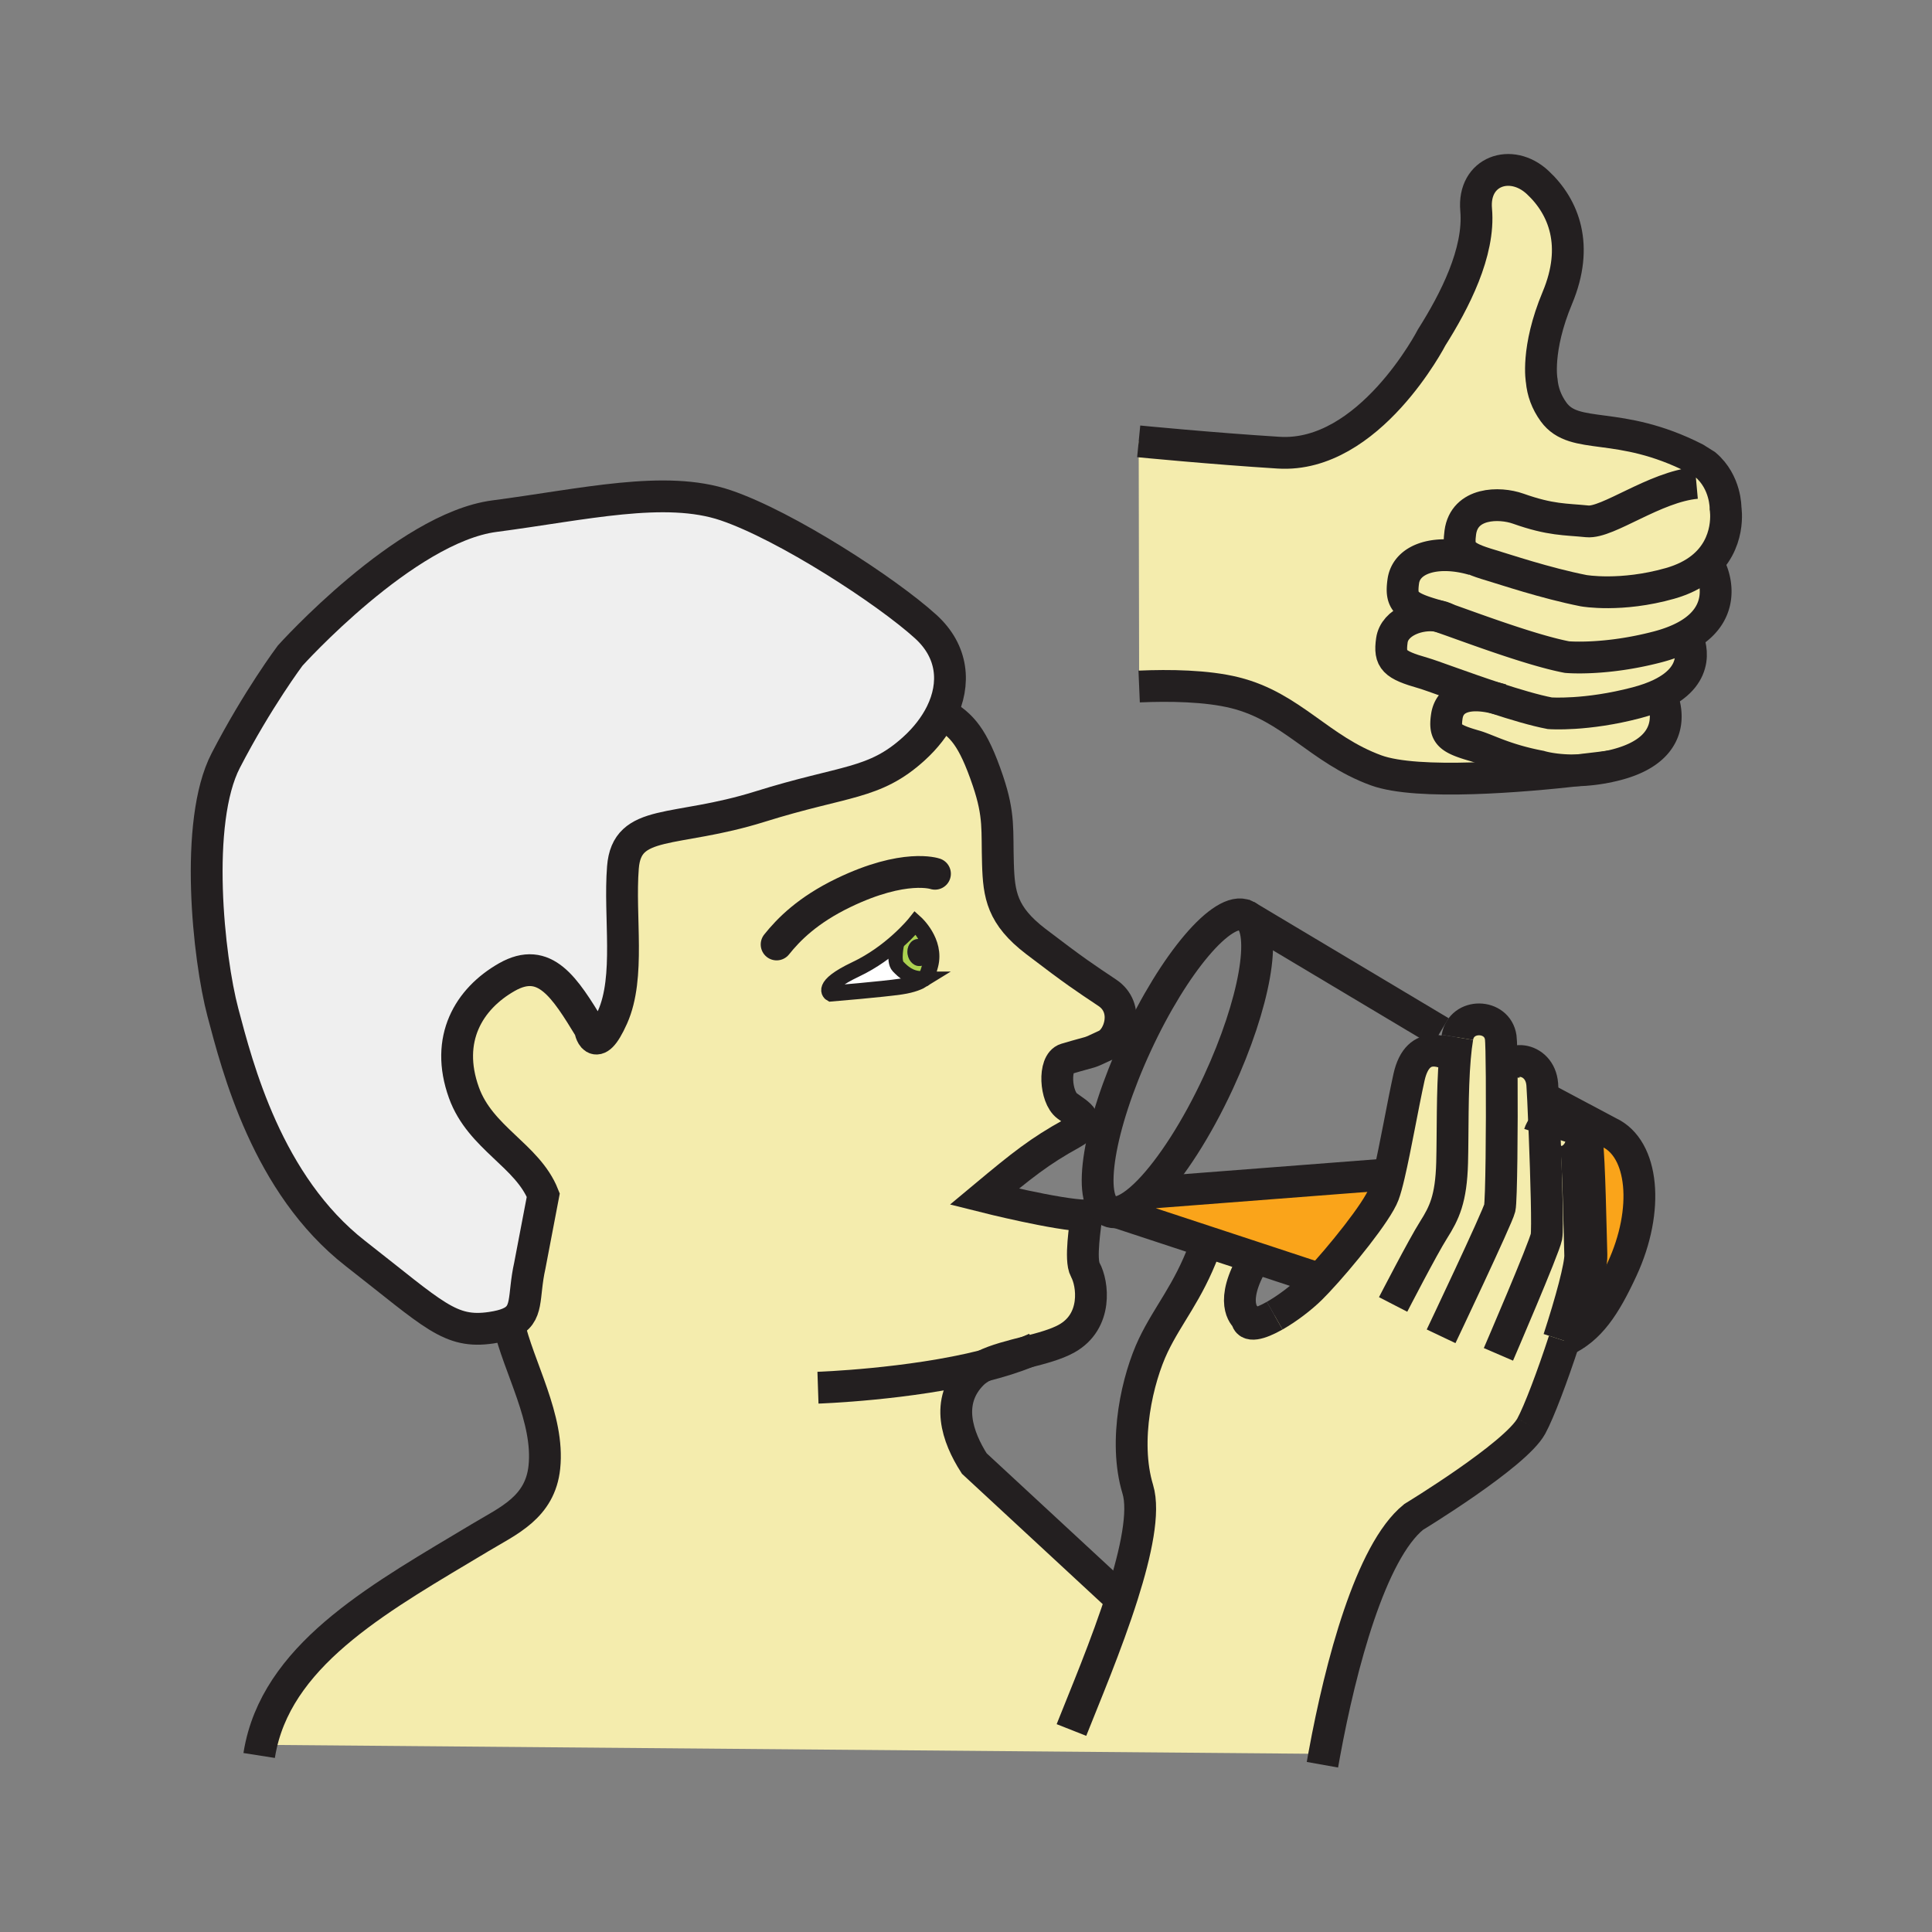 <?xml version="1.0"?><svg xmlns="http://www.w3.org/2000/svg" width="850.394" height="850.394" viewBox="0 0 850.394 850.394" overflow="visible"><rect x="0" y="0" width="850.394" height="850.394" fill="#808080" stroke="none"/><path d="M648.55 246.12l-.06.14c-15.811-4.57-29.37-.66-30.811 9.58-1.26 8.94.95 11.21 14.48 15.07.22.06.47.14.75.23-7.87-1.4-19.08 2.44-20.26 10.72-1.21 8.55.92 10.73 13.85 14.41 3.7 1.06 17.52 6.31 31.61 10.95-12.471-2.98-20.141.06-21.29 8.21-1.09 7.64.819 9.59 12.39 12.89 5.34 1.53 13.16 6.04 28.65 8.99 0 0 6.359 2.04 16.609 1.75-23.43 2.63-70.43 6.74-88.83-.01-24.97-9.16-37.029-27.88-61.989-34.12-12.48-3.12-28.931-3.33-42.24-2.76l-.2-107.91s32.11 3.15 61.58 4.99c39.93 2.5 67.39-50.75 67.39-50.75 9.99-15.82 21.23-37.45 19.561-56.18-1.521-17.03 15.39-22.88 27.04-12.06 11.649 10.82 18.31 27.87 8.739 50.76-9.569 22.88-6.909 36.61-6.909 36.61.42 4.6 2 9.28 5.239 13.73 9.351 12.79 28.431 3.19 62.28 20.39l4.59 2.87c9 7.67 8.8 19.06 8.8 19.06s2.761 15.8-10.64 26.37c-3.43 2.71-7.93 5.07-13.8 6.74-21.61 6.13-38 3.21-38 3.21-16.92-3.35-34.9-9.44-40.75-11.17-3.249-.96-5.799-1.82-7.779-2.71z" fill="#f4ecad" class="aac-skin-fill"></path><path d="M742.34 279.83c-3.32 1.85-7.439 3.51-12.55 4.86-23.28 6.12-40.06 4.54-40.06 4.54-17.48-3.32-49.021-15.63-56.82-18.09-.28-.09-.53-.17-.75-.23-13.53-3.86-15.74-6.13-14.48-15.07 1.44-10.24 15-14.15 30.811-9.58l.06-.14c1.98.89 4.53 1.75 7.78 2.71 5.85 1.73 23.83 7.82 40.75 11.17 0 0 16.39 2.92 38-3.21 5.87-1.67 10.37-4.03 13.8-6.74l4.061.24c-.002 0 9.448 18.34-10.602 29.54z" fill="#f4ecad" class="aac-skin-fill"></path><path d="M658.11 307.22c-14.091-4.64-27.91-9.89-31.61-10.95-12.93-3.68-15.06-5.86-13.85-14.41 1.18-8.28 12.39-12.12 20.26-10.72 7.8 2.46 39.34 14.77 56.82 18.09 0 0 16.779 1.58 40.06-4.54 5.11-1.35 9.229-3.01 12.55-4.86 1.58 3.2 6.97 16.84-11.439 25.72-2.881 1.39-6.36 2.66-10.53 3.76-22.271 5.86-38.19 4.64-38.19 4.64-6.601-1.26-15.391-3.88-24.071-6.73z" fill="#f4ecad" class="aac-skin-fill"></path><path d="M708.16 337.39c-.42.05-5.68.78-13.69 1.67-10.25.29-16.609-1.75-16.609-1.75-15.49-2.95-23.311-7.46-28.65-8.99-11.57-3.3-13.479-5.25-12.39-12.89 1.149-8.15 8.819-11.19 21.29-8.21 8.68 2.85 17.47 5.47 24.069 6.73 0 0 15.92 1.22 38.19-4.64 4.17-1.1 7.649-2.37 10.53-3.76l.239.49s11.38 22.4-19.409 30.51c-1.21.32-2.4.6-3.57.84z" fill="#f4ecad" class="aac-skin-fill"></path><path d="M708.18 498.45c15.301 7.069 17.9 34.01 5.801 60.16-7.561 16.34-14.211 26.409-25.53 31.51 5.3-16.26 9.729-32.41 9.569-37.68-.329-10.33-.859-42-1.96-50.08-1.22-9.141-13.949-9.561-16.1-2.63h-.06c-.23-5.891-.46-11.29-.66-15.381l2.21-.109 26.73 14.21z" fill="#faa41a"></path><path d="M395.08 414.25c-4.51 4.04-10.8 8.8-18.44 12.42-16.17 7.68-10.84 10.66-10.84 10.66s22.69-1.88 30.8-3.09c5.31-.79 8.26-2.21 9.67-3.09.73-.46 1.04-.771 1.04-.771s.74-.11 2.18-5.59c2.71-10.32-6.54-18.6-6.54-18.6s-2.82 3.571-7.87 8.061zm99.04 287.6c5.93-18.739 9.689-36.439 6.7-46.31-6.54-21.59-.03-49.01 6.819-63.35C514.2 578.47 522.77 569.18 530 550l1.13-3.44 23.3 7.671c-1.75 1.38-4.01 2.96-4.43 3.77-8.79 16.98-1.24 22.18-1.24 22.18.16 4.15 5.73 2.66 12.311-1.069 5.479-3.11 11.66-7.78 15.949-12.021.881-.88 1.851-1.88 2.891-2.979 10.02-10.63 26.22-30.681 29.1-38.36.75-2 1.57-5.03 2.431-8.72 2.8-11.92 6.05-30.63 8.75-42.84 3.97-17.971 17.34-10.431 20.21-8.58.27-3.221.63-6.25 1.09-9.011 1.79-10.739 17.6-10.359 19.08.051.229 1.59.37 8.43.43 17.399h.84c.47-10.38 16.05-9.27 17.01 3.28.091 1.13.23 3.63.391 7.02.2 4.091.43 9.49.66 15.381h.06c2.15-6.931 14.88-6.511 16.1 2.63 1.101 8.08 1.631 39.75 1.96 50.08.16 5.27-4.27 21.42-9.569 37.68-5.101 15.62-11.021 31.35-14.431 37.59-6.949 12.74-51.8 40-51.8 40-18.899 15.32-32.1 65.26-39.279 104.28l-467.97-3.98c9.36-41.56 53.94-65.72 96.38-91.2 12.46-7.479 26.39-13.3 28.26-31.01 2.25-21.439-11.38-43.939-15.74-63.319 9.07-3.79 6.21-11.48 9.34-25.431l5.92-31c-6.94-17.53-27.71-25.04-34.93-45.109-8.49-23.58 2.14-41.32 18.91-50.851 16.77-9.54 25.5 4.67 36.52 22.7 0 0 2.09 12.65 9.99-5.1 7.89-17.74 2.85-44.101 4.57-65.88 1.72-21.8 22.61-14.98 60.26-26.75 37.65-11.78 50.27-9.61 67.78-25.48 5.24-4.75 9.36-10.08 12.09-15.63l1.1.55c7.75 4.83 12.71 9.35 19.43 29.23 5.17 15.34 3.95 21.61 4.41 36.46.41 13.71 1.76 22.79 16.66 34.2 17.58 13.44 21.58 15.97 31.48 22.6 9.899 6.62 5.47 20.17-.57 23-9.29 4.34-4.2 2.13-17.66 6.14-5.59 1.66-4.68 16.79.51 20.63 5.16 3.82 11.75 6.82 2 12.19-14.109 7.77-21.77 13.89-38.439 27.79 0 0 32.45 8.16 44.93 8.33-.33 4-2.97 19.38-.47 23.859 3.319 5.98 5.56 22.7-8.34 30.34-4.57 2.511-10.86 4.19-17.271 5.82-6.82 1.75-13.78 3.45-18.93 6.04-2.03 1.021-3.771 2.18-5.12 3.53-12.18 12.18-6.62 27.93.79 39.51l61.47 56.93 3.816.749z" fill="#f4ecad" class="aac-skin-fill"></path><path d="M554.43 554.23l-23.3-7.671-39.46-13c3.9-.479 8.8-3.8 14.17-9.319l1.55.649 103.53-7.989.521.13c-.86 3.689-1.681 6.72-2.431 8.72-2.88 7.68-19.08 27.73-29.1 38.36L578 562l-23.57-7.77z" fill="#faa41a"></path><path d="M223.87 582.48c-1.94.819-4.44 1.449-7.66 1.93-18.23 2.68-25.02-5.561-59.76-32.66-38.89-30.33-51.95-82.08-58.33-106.09-6.38-24.02-12.77-83.77 1.23-110.87 14.01-27.09 28.36-46.2 28.36-46.2s50.59-56.25 89.94-61.4c39.34-5.15 75.13-13.79 101.71-4.8 26.58 9 70.86 37.75 88.1 53.41 12.08 10.96 13.25 25.17 6.86 38.15-2.73 5.55-6.85 10.88-12.09 15.63-17.51 15.87-30.13 13.7-67.78 25.48-37.65 11.77-58.54 4.95-60.26 26.75-1.72 21.78 3.32 48.14-4.57 65.88-7.9 17.75-9.99 5.1-9.99 5.1-11.02-18.03-19.75-32.24-36.52-22.7-16.77 9.53-27.4 27.271-18.91 50.851 7.22 20.069 27.99 27.579 34.93 45.109l-5.92 31c-3.13 13.95-.27 21.64-9.34 25.43z" fill="#efefef" class="aac-hair-fill"></path><path d="M402.95 406.19s9.25 8.28 6.54 18.6c-1.44 5.479-2.18 5.59-2.18 5.59s-.31.311-1.04.771l-.43-.54c-5.27.029-8.34-2.91-10.56-5.21-2.22-2.3-.45-10.09-.2-11.15 5.05-4.491 7.87-8.061 7.87-8.061zm2.32 18.98c2.73-.41 4.53-3.38 4.05-6.64-.48-3.24-3.08-5.56-5.81-5.16-2.71.41-4.51 3.38-4.02 6.63.48 3.26 3.07 5.57 5.78 5.17z" fill="#abd150"></path><path d="M409.32 418.53c.48 3.26-1.32 6.23-4.05 6.64-2.71.4-5.3-1.91-5.78-5.17-.49-3.25 1.31-6.22 4.02-6.63 2.73-.4 5.33 1.92 5.81 5.16z" fill="#231f20"></path><path d="M405.84 430.61l.43.54c-1.41.88-4.36 2.3-9.67 3.09-8.11 1.21-30.8 3.09-30.8 3.09s-5.33-2.98 10.84-10.66c7.64-3.62 13.93-8.38 18.44-12.42-.25 1.06-2.02 8.85.2 11.15 2.22 2.3 5.29 5.24 10.56 5.21z" fill="#fff"></path><g fill="none" stroke="#231f20"><path d="M406.27 431.15c.73-.46 1.04-.771 1.04-.771s.74-.11 2.18-5.59c2.71-10.32-6.54-18.6-6.54-18.6s-2.82 3.57-7.87 8.06c-4.51 4.04-10.8 8.8-18.44 12.42-16.17 7.68-10.84 10.66-10.84 10.66s22.69-1.88 30.8-3.09c5.31-.789 8.26-2.209 9.67-3.089z" stroke-width="7"></path><path d="M411.54 384.6s-13.35-4.63-40.35 8.41c-15.71 7.6-24.05 16.08-29.35 22.71" stroke-width="14" stroke-linecap="round" stroke-linejoin="round"></path><path d="M395.11 414.13l-.03.12c-.25 1.06-2.02 8.85.2 11.15 2.22 2.3 5.29 5.24 10.56 5.21" stroke-width="6.312"></path><path d="M414.32 313.95c-2.73 5.55-6.85 10.88-12.09 15.63-17.51 15.87-30.13 13.7-67.78 25.48-37.65 11.77-58.54 4.95-60.26 26.75-1.72 21.78 3.32 48.14-4.57 65.88-7.9 17.75-9.99 5.1-9.99 5.1-11.02-18.03-19.75-32.24-36.52-22.7-16.77 9.53-27.4 27.271-18.91 50.851 7.22 20.069 27.99 27.579 34.93 45.109l-5.92 31c-3.13 13.95-.27 21.641-9.34 25.431-1.94.819-4.44 1.449-7.66 1.93-18.23 2.68-25.02-5.561-59.76-32.66-38.89-30.33-51.95-82.08-58.33-106.09-6.38-24.02-12.77-83.77 1.23-110.87 14.01-27.09 28.36-46.2 28.36-46.2s50.59-56.25 89.94-61.4c39.34-5.15 75.13-13.79 101.71-4.8 26.58 9 70.86 37.75 88.1 53.41 12.08 10.959 13.25 25.169 6.86 38.149z" stroke-width="14"></path><path d="M222.93 577.23c.22 1.72.55 3.47.94 5.25 4.36 19.38 17.99 41.88 15.74 63.319-1.87 17.71-15.8 23.53-28.26 31.01-42.44 25.48-87.02 49.641-96.38 91.2-.35 1.54-.65 3.101-.9 4.69M490.3 701.1l-61.47-56.93c-7.41-11.58-12.97-27.33-.79-39.51 1.35-1.351 3.09-2.51 5.12-3.53 5.149-2.59 12.109-4.29 18.93-6.04 6.41-1.63 12.7-3.31 17.271-5.82 13.899-7.64 11.659-24.359 8.34-30.34-2.5-4.479.14-19.859.47-23.859-12.479-.17-44.93-8.33-44.93-8.33 16.67-13.9 24.33-20.021 38.439-27.79 9.75-5.37 3.16-8.37-2-12.19-5.189-3.84-6.1-18.97-.51-20.63 13.46-4.01 8.37-1.8 17.66-6.14 6.04-2.83 10.47-16.38.57-23-9.9-6.63-13.9-9.16-31.48-22.6-14.9-11.41-16.25-20.49-16.66-34.2-.46-14.85.76-21.12-4.41-36.46-6.72-19.88-11.68-24.4-19.43-29.23" stroke-width="14"></path><path d="M360.04 610.81s40.11-1.34 73.12-9.68c6.74-1.7 13.189-3.689 18.93-6.04 1.32-.53 2.601-1.08 3.84-1.649" stroke-width="14"></path><path d="M659.55 596.14s20.16-46.77 21.141-51.81c.6-3.21-.07-26.28-.79-44.6-.23-5.891-.46-11.29-.66-15.381-.16-3.39-.3-5.89-.391-7.02-.96-12.55-16.54-13.66-17.01-3.28M641.49 456.6c-.46 2.761-.82 5.79-1.09 9.011-1.28 14.72-.87 33.239-1.23 46.26-.439 15.88-3.46 22.05-8.15 29.47-4.71 7.41-17.819 32.83-17.819 32.83" stroke-width="14" stroke-miterlimit="10"></path><path d="M634.32 588.19s24.81-52.21 25.819-56.471c.73-3.01 1.021-36.34.86-57.67-.06-8.97-.2-15.81-.43-17.399-1.48-10.41-17.29-10.79-19.08-.051M530 550c-7.23 19.18-15.8 28.47-22.36 42.19-6.85 14.34-13.359 41.76-6.819 63.35 2.989 9.87-.771 27.57-6.7 46.31-7.01 22.181-17.061 45.82-22.51 59.631M561.07 579.11c-6.58 3.729-12.15 5.22-12.311 1.069 0 0-7.55-5.199 1.24-22.18.42-.81 2.68-2.39 4.43-3.77 1.021-.801 1.86-1.54 2.07-2" stroke-width="14" stroke-miterlimit="10"></path><path d="M640.95 465.99s-.19-.141-.55-.38c-2.87-1.851-16.24-9.391-20.21 8.58-2.7 12.21-5.95 30.92-8.75 42.84-.86 3.689-1.681 6.72-2.431 8.72-2.88 7.68-19.08 27.73-29.1 38.36-1.04 1.1-2.01 2.1-2.891 2.979-4.289 4.24-10.47 8.91-15.949 12.021" stroke-width="14" stroke-miterlimit="10"></path><path d="M688.45 590.12c5.3-16.26 9.729-32.41 9.569-37.68-.329-10.33-.859-42-1.96-50.08-1.22-9.141-13.949-9.561-16.1-2.63" stroke-width="18.935" stroke-miterlimit="10"></path><path d="M674.02 627.71c3.41-6.24 9.33-21.97 14.431-37.59M582.08 776.77c.28-1.569.56-3.17.86-4.779 7.18-39.021 20.38-88.96 39.279-104.28 0 0 44.851-27.26 51.8-40" stroke-width="14" stroke-miterlimit="10"></path><path d="M548.33 403c.34.15.65.34.95.57 8.66 6.26 3.08 38.11-12.98 72.82-9.58 20.681-20.78 37.87-30.46 47.851-5.37 5.52-10.27 8.84-14.17 9.319-1.29.16-2.479.011-3.53-.479-9.97-4.61-4.59-37.48 12.04-73.41 16.61-35.911 38.17-61.291 48.15-56.671z" stroke-width="14"></path><path stroke-width="14" d="M634.03 454.18l-84.75-50.61-.95-.57M688.45 590.12c11.319-5.101 17.97-15.17 25.53-31.51 12.1-26.15 9.5-53.091-5.801-60.16l-26.729-14.21M490.22 533.08l1.45.48 39.46 13 23.3 7.67L578 562M507.39 524.89l103.53-7.99M741.96 279.14s.15.24.38.69c1.58 3.2 6.97 16.84-11.439 25.72-2.881 1.39-6.36 2.66-10.53 3.76-22.271 5.86-38.19 4.64-38.19 4.64-6.6-1.26-15.39-3.88-24.069-6.73-14.091-4.64-27.91-9.89-31.61-10.95-12.93-3.68-15.06-5.86-13.85-14.41 1.18-8.28 12.39-12.12 20.26-10.72 1.439.25 2.77.68 3.899 1.29M746.68 212.57c-18.31 1.66-39.09 17.83-48.05 16.91-9.57-.98-16.02-.49-30.36-5.58-8.34-2.95-23.72-2.8-25.5 10.47-.859 6.34.07 9.18 5.78 11.75 1.98.89 4.53 1.75 7.78 2.71 5.85 1.73 23.83 7.82 40.75 11.17 0 0 16.39 2.92 38-3.21 5.87-1.67 10.37-4.03 13.8-6.74 13.4-10.57 10.64-26.37 10.64-26.37s.2-11.39-8.8-19.06l-4.59-2.87c-33.85-17.2-52.93-7.6-62.28-20.39-3.239-4.45-4.819-9.13-5.239-13.73 0 0-2.66-13.73 6.909-36.61 9.57-22.89 2.91-39.94-8.739-50.76-11.65-10.82-28.561-4.97-27.04 12.06 1.67 18.73-9.57 40.36-19.561 56.18 0 0-27.46 53.25-67.39 50.75-29.47-1.84-61.58-4.99-61.58-4.99"></path><path d="M752.94 250.29s9.449 18.34-10.601 29.54c-3.32 1.85-7.439 3.51-12.55 4.86-23.28 6.12-40.06 4.54-40.06 4.54-17.48-3.32-49.021-15.63-56.82-18.09-.28-.09-.53-.17-.75-.23-13.53-3.86-15.74-6.13-14.48-15.07 1.44-10.24 15-14.15 30.811-9.58M731.14 306.04s11.38 22.4-19.409 30.51c-1.211.32-2.4.6-3.57.84a74.744 74.744 0 0 1-13.69 1.67c-10.25.29-16.609-1.75-16.609-1.75-15.49-2.95-23.311-7.46-28.65-8.99-11.57-3.3-13.479-5.25-12.39-12.89 1.149-8.15 8.819-11.19 21.29-8.21.92.22 1.88.47 2.859.76" stroke-width="14"></path><path d="M708.19 337.38s-.011 0-.03.01c-.42.05-5.68.78-13.69 1.67-23.43 2.63-70.43 6.74-88.83-.01-24.97-9.16-37.029-27.88-61.989-34.12-12.48-3.12-28.931-3.33-42.24-2.76" stroke-width="14"></path></g><path fill="none" d="M0 0h850.394v850.394H0z"></path></svg>